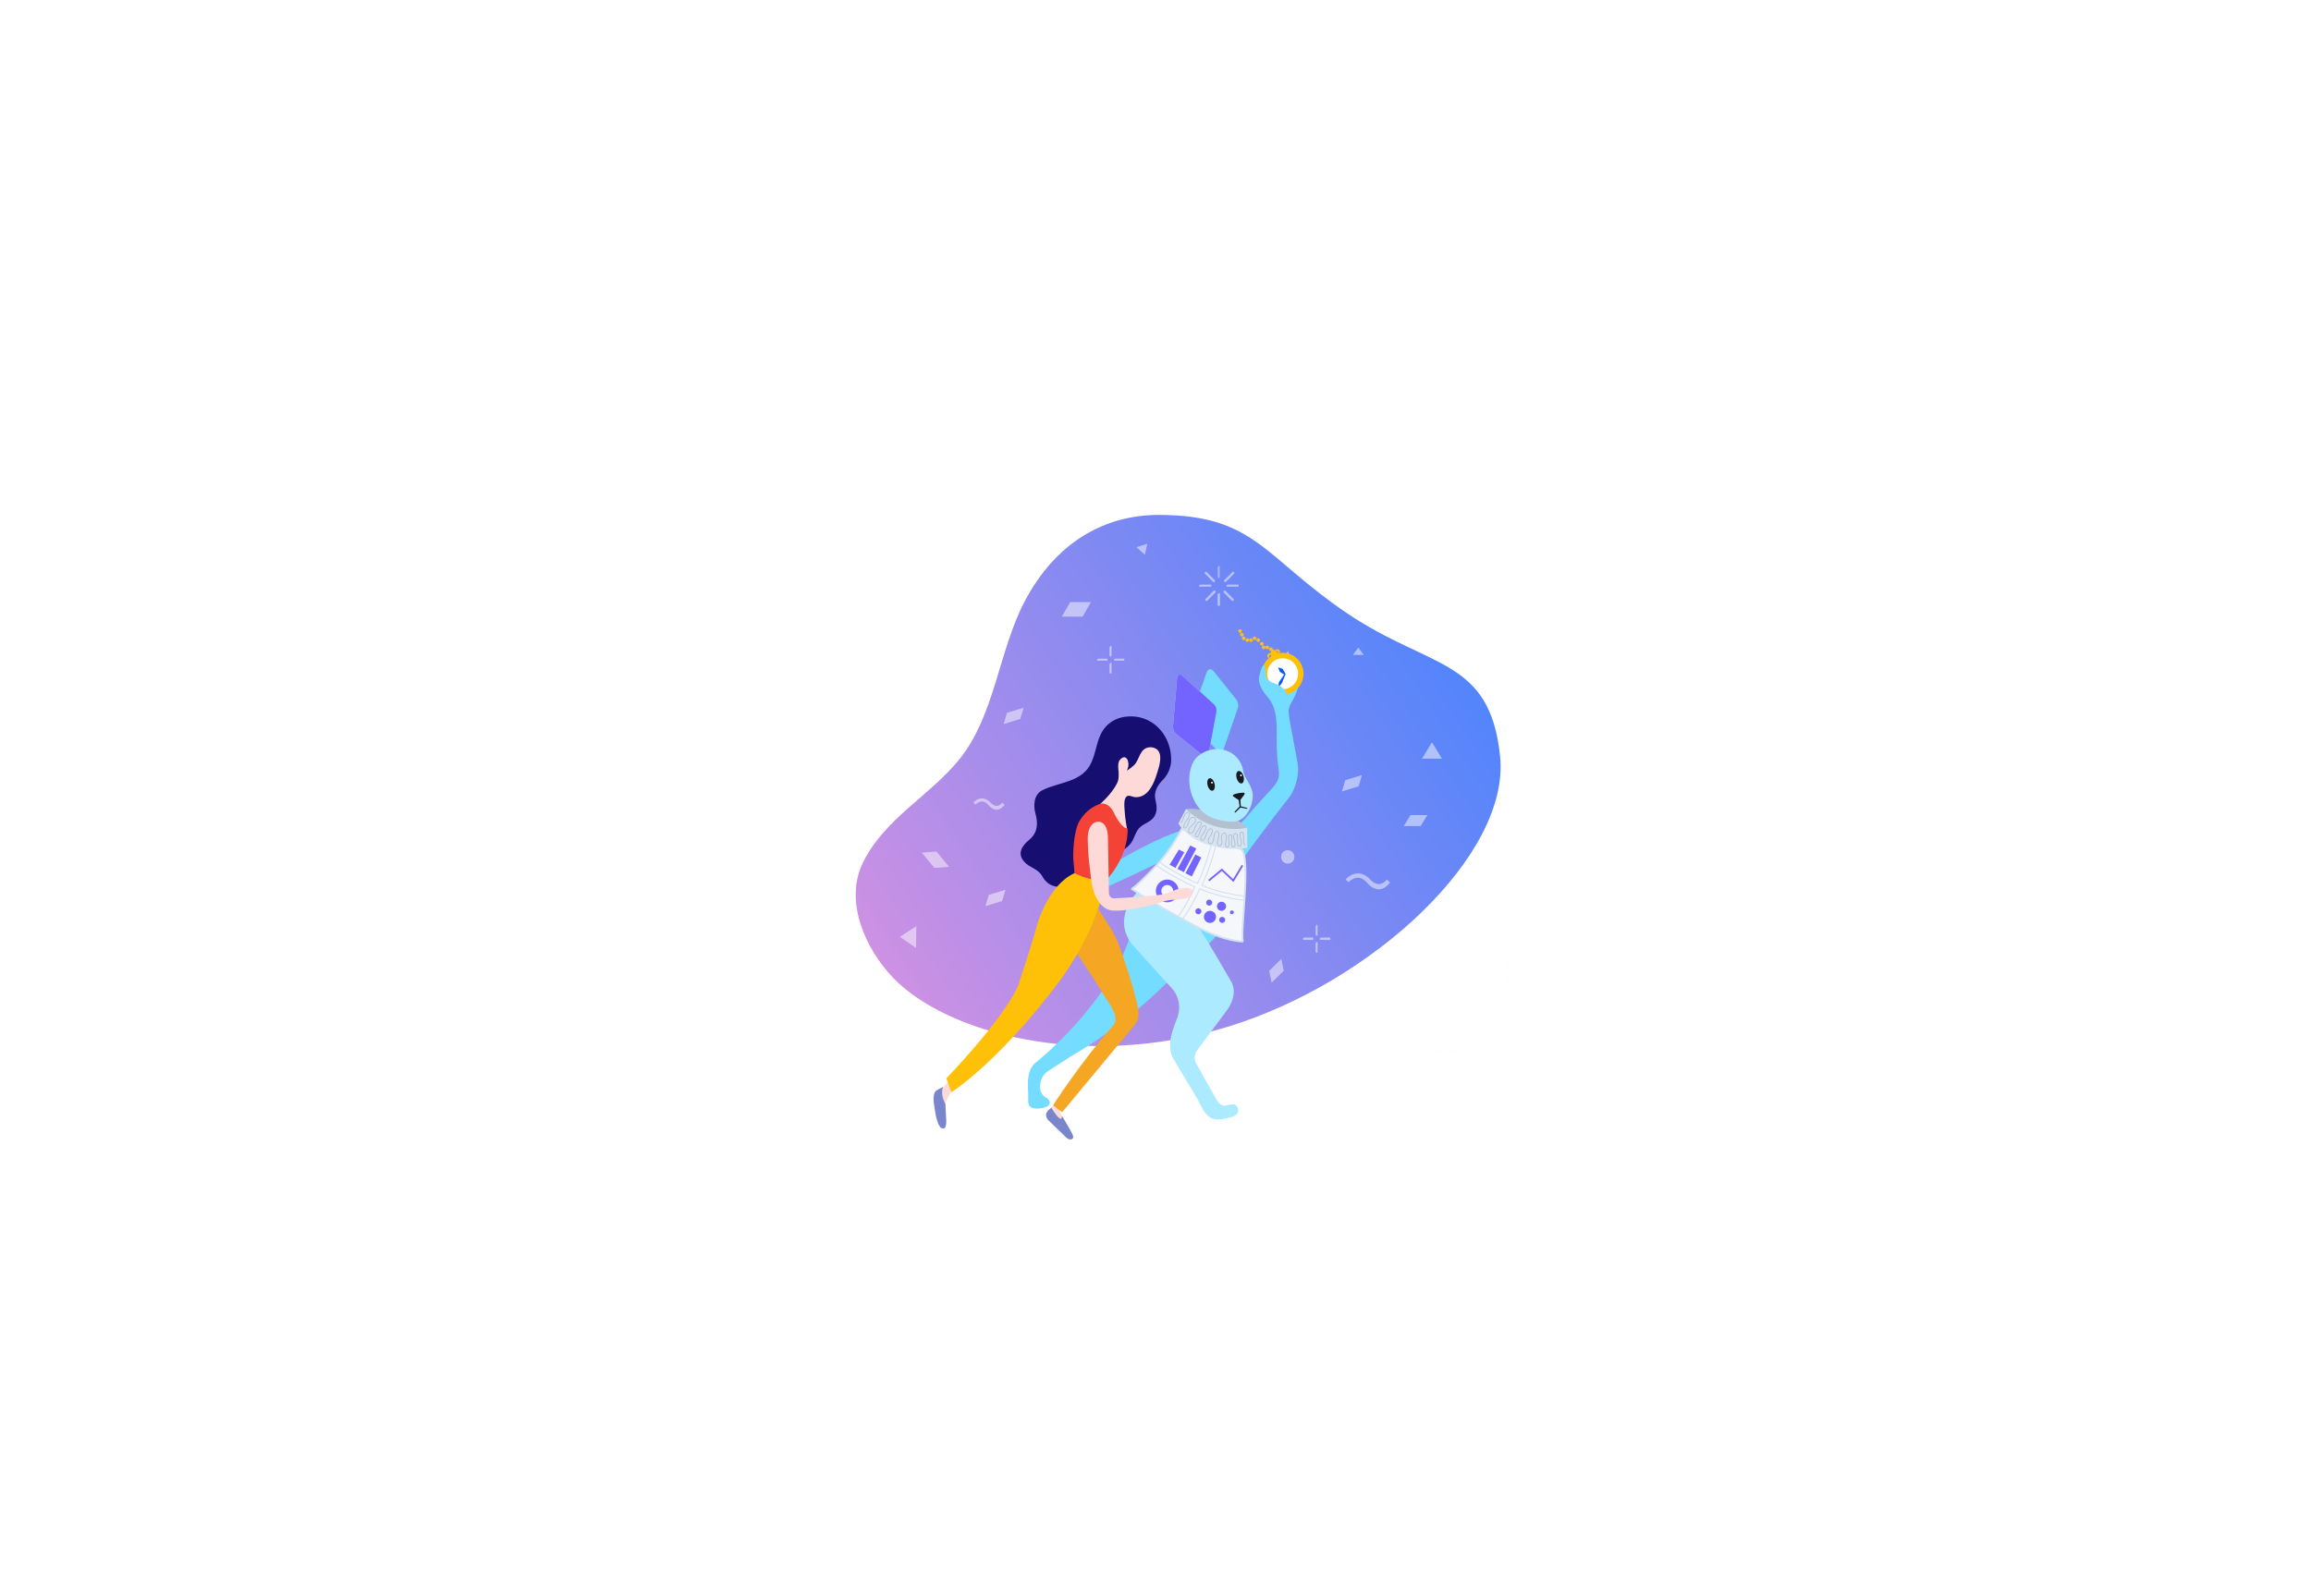 <?xml version="1.0" encoding="UTF-8"?>
<svg width="1265px" height="874px" viewBox="0 0 1265 874" version="1.1" xmlns="http://www.w3.org/2000/svg" xmlns:xlink="http://www.w3.org/1999/xlink">
    <rect x="0" y="0" width="1265" height="874" fill="#333333" stroke="none"/>
    <!-- Generator: Sketch 52.4 (67378) - http://www.bohemiancoding.com/sketch -->
    <title>P_alice_top</title>
    <desc>Created with Sketch.</desc>
    <defs>
        <rect id="path-1" x="0" y="0" width="1265" height="874"></rect>
        <linearGradient x1="106.748%" y1="57.755%" x2="-6.099%" y2="57.755%" id="linearGradient-3">
            <stop stop-color="#055AFE" offset="0%"></stop>
            <stop stop-color="#C86DD7" offset="100%"></stop>
        </linearGradient>
        <polygon id="path-4" points="0.073 0 1.363 0 1.363 6.857 0.073 6.857"></polygon>
        <polygon id="path-6" points="0.073 0 5.829 0 5.829 1.127 0.073 1.127"></polygon>
        <polygon id="path-8" points="0.073 1.85097399e-05 1.232 1.85097399e-05 1.232 5.738 0.073 5.738"></polygon>
    </defs>
    <g id="Page-1" stroke="none" stroke-width="1" fill="none" fill-rule="evenodd">
        <g id="P_alice_top">
            <mask id="mask-2" fill="white">
                <use xlink:href="#path-1"></use>
            </mask>
            <use id="Rectangle" fill="#FFFFFF" fill-rule="nonzero" xlink:href="#path-1"></use>
            <g id="P_illust1" mask="url(#mask-2)">
                <g transform="translate(367, 214)">
                    <rect id="Rectangle" fill="#FFFFFF" fill-rule="nonzero" x="0" y="0" width="531" height="447"></rect>
                    <path d="M349.633,93.215 C393.834,121.959 385.31,144.113 406.774,194.636 C428.237,245.158 459.009,257.547 434.272,305.812 C409.535,354.077 308.057,371.629 228.524,348.764 C148.992,325.899 97.37,267.509 89.585,226.48 C85.504,204.973 89.808,176.748 110.147,164.615 C133.338,150.781 160.677,154.012 185.359,145.898 C214.42,136.341 235.223,108.341 261.67,93.215 C294.557,74.623 325.202,77.327 349.633,93.215 Z" id="Fill-1" fill-opacity="0.75" fill="url(#linearGradient-3)" fill-rule="evenodd" transform="translate(265.82, 219.481) rotate(-33) translate(-265.82, -219.481) "></path>
                    <g id="Page-1" opacity="0.5" stroke-width="1" fill="none" fill-rule="evenodd" transform="translate(125.624, 83.758)">
                        <polygon id="Fill-1" fill="#FEFEFE" points="99.984 39.878 88.606 39.878 93.158 31.902 104.535 31.902"></polygon>
                        <polygon id="Fill-2" fill="#FEFEFE" points="285.019 154.526 275.774 154.526 279.472 148.544 288.717 148.544"></polygon>
                        <polygon id="Fill-3" fill="#FEFEFE" points="132.696 239.266 113.496 239.266 121.176 227.302 140.376 227.302"></polygon>
                        <polygon id="Fill-5" fill="#FEFEFE" points="210.066 233.782 203.429 240.263 202.102 233.782 208.739 227.302"></polygon>
                        <polygon id="Fill-6" fill="#FEFEFE" points="18.85 177.455 11.947 169.082 19.978 168.483 26.881 176.856"></polygon>
                        <polygon id="Fill-7" fill="#FEFEFE" points="58.567 92.534 67.699 89.725 65.878 95.888 56.748 98.697"></polygon>
                        <polygon id="Fill-8" fill="#FEFEFE" points="48.611 192.227 57.743 189.419 55.922 195.582 46.792 198.391"></polygon>
                        <polygon id="Fill-10" fill="#FEFEFE" points="243.744 129.42 252.876 126.611 251.057 132.775 241.925 135.584"></polygon>
                        <polygon id="Fill-11" fill="#FEFEFE" points="216.04 71.78 203.097 68.352 212.527 58.819"></polygon>
                        <polygon id="Fill-12" fill="#FEFEFE" points="0 215.185 8.96 209.357 8.807 221.321"></polygon>
                        <polygon id="Fill-13" fill="#FEFEFE" points="285.73 117.639 291.206 108.666 296.681 117.639"></polygon>
                        <polygon id="Fill-14" fill="#FEFEFE" points="247.898 60.813 250.885 56.826 253.872 60.813"></polygon>
                        <polygon id="Fill-15" fill="#FEFEFE" points="129.425 1.842 135.398 0 134.04 5.982"></polygon>
                        <g id="Group-83" transform="translate(39.823, 11.963)">
                            <g id="Group-18" transform="translate(133.979, 0)">
                                <mask id="mask-5" fill="white">
                                    <use xlink:href="#path-4"></use>
                                </mask>
                                <g id="Clip-17"></g>
                                <path d="M1.363,6.613 C1.363,6.925 1.38,6.849 1.07,6.849 L1.039,6.849 C0.729,6.849 0.073,6.925 0.073,6.613 L0.073,0.788 C0.073,0.478 0.729,-9.25486995e-05 1.039,-9.25486995e-05 L1.07,-9.25486995e-05 C1.38,-9.25486995e-05 1.363,0.478 1.363,0.788 L1.363,6.613 Z" id="Fill-16" fill="#FEFEFE" mask="url(#mask-5)"></path>
                            </g>
                            <path d="M135.342,21.67 C135.342,21.98 135.358,22.027 135.049,22.027 L135.017,22.027 C134.707,22.027 134.052,21.98 134.052,21.67 L134.052,15.847 C134.052,15.535 134.707,14.993 135.017,14.993 L135.049,14.993 C135.358,14.993 135.342,15.535 135.342,15.847 L135.342,21.67 Z" id="Fill-19" fill="#FEFEFE"></path>
                            <path d="M145.481,11.246 C145.481,11.556 145.741,11.476 145.431,11.476 L139.632,11.476 C139.322,11.476 138.845,11.556 138.845,11.246 L138.845,11.214 C138.845,10.902 139.322,10.365 139.632,10.365 L145.431,10.365 C145.741,10.365 145.481,10.902 145.481,11.214 L145.481,11.246 Z" id="Fill-21" fill="#FEFEFE"></path>
                            <path d="M130.549,11.246 C130.549,11.556 130.744,11.476 130.436,11.476 L124.634,11.476 C124.326,11.476 123.913,11.556 123.913,11.246 L123.913,11.214 C123.913,10.902 124.326,10.365 124.634,10.365 L130.436,10.365 C130.744,10.365 130.549,10.902 130.549,11.214 L130.549,11.246 Z" id="Fill-23" fill="#FEFEFE"></path>
                            <path d="M138.684,8.816 C138.427,9.075 138.007,9.075 137.749,8.814 C137.491,8.557 137.491,8.136 137.749,7.876 L142.114,3.494 C142.373,3.233 142.791,3.233 143.051,3.494 C143.307,3.754 143.308,4.175 143.051,4.432 L138.684,8.816 Z" id="Fill-25" fill="#FEFEFE"></path>
                            <path d="M128.395,19.148 C128.136,19.408 127.717,19.408 127.459,19.148 C127.2,18.888 127.2,18.467 127.459,18.209 L131.825,13.825 C132.083,13.565 132.502,13.565 132.76,13.825 C133.018,14.085 133.018,14.506 132.76,14.764 L128.395,19.148 Z" id="Fill-27" fill="#FEFEFE"></path>
                            <path d="M142.737,19.148 C142.48,19.408 142.062,19.408 141.802,19.148 L137.437,14.764 C137.179,14.506 137.179,14.085 137.437,13.825 C137.695,13.565 138.114,13.565 138.373,13.825 L142.737,18.209 C142.997,18.467 142.997,18.888 142.737,19.148" id="Fill-29" fill="#FEFEFE"></path>
                            <path d="M132.448,8.816 C132.19,9.075 131.772,9.075 131.513,8.814 L127.147,4.432 C126.89,4.175 126.89,3.754 127.147,3.494 C127.405,3.233 127.824,3.233 128.083,3.494 L132.448,7.876 C132.707,8.136 132.707,8.557 132.448,8.816" id="Fill-31" fill="#FEFEFE"></path>
                            <path d="M75.982,49.411 C75.982,49.723 76.164,49.612 75.854,49.612 L75.822,49.612 C75.513,49.612 74.876,49.723 74.876,49.411 L74.876,44.744 C74.876,44.434 75.513,43.874 75.822,43.874 L75.854,43.874 C76.164,43.874 75.982,44.434 75.982,44.744 L75.982,49.411 Z" id="Fill-33" fill="#FEFEFE"></path>
                            <path d="M75.982,58.677 C75.982,58.987 76.164,59.052 75.854,59.052 L75.822,59.052 C75.513,59.052 74.876,58.987 74.876,58.677 L74.876,54.012 C74.876,53.7 75.513,53.129 75.822,53.129 L75.854,53.129 C76.164,53.129 75.982,53.7 75.982,54.012 L75.982,58.677 Z" id="Fill-35" fill="#FEFEFE"></path>
                            <path d="M82.987,51.727 C82.987,52.038 83.085,52.018 82.775,52.018 L78.129,52.018 C77.82,52.018 77.272,52.038 77.272,51.727 L77.272,51.696 C77.272,51.384 77.82,50.908 78.129,50.908 L82.775,50.908 C83.085,50.908 82.987,51.384 82.987,51.696 L82.987,51.727 Z" id="Fill-37" fill="#FEFEFE"></path>
                            <path d="M73.77,51.727 C73.77,52.038 73.857,52.018 73.548,52.018 L68.9,52.018 C68.591,52.018 67.87,52.038 67.87,51.727 L67.87,51.696 C67.87,51.384 68.591,50.908 68.9,50.908 L73.548,50.908 C73.857,50.908 73.77,51.384 73.77,51.696 L73.77,51.727 Z" id="Fill-39" fill="#FEFEFE"></path>
                            <path d="M188.803,202.201 C188.803,202.513 188.808,202.497 188.499,202.497 L188.467,202.497 C188.157,202.497 187.697,202.513 187.697,202.201 L187.697,197.534 C187.697,197.224 188.157,196.573 188.467,196.573 L188.499,196.573 C188.808,196.573 188.803,197.224 188.803,197.534 L188.803,202.201 Z" id="Fill-41" fill="#FEFEFE"></path>
                            <path d="M188.803,211.467 C188.803,211.777 188.808,211.936 188.499,211.936 L188.467,211.936 C188.157,211.936 187.697,211.777 187.697,211.467 L187.697,206.803 C187.697,206.49 188.157,206.013 188.467,206.013 L188.499,206.013 C188.808,206.013 188.803,206.49 188.803,206.803 L188.803,211.467 Z" id="Fill-43" fill="#FEFEFE"></path>
                            <path d="M195.809,204.518 C195.809,204.828 195.73,204.903 195.42,204.903 L190.774,204.903 C190.464,204.903 189.91,204.828 189.91,204.518 L189.91,204.486 C189.91,204.174 190.464,203.607 190.774,203.607 L195.42,203.607 C195.73,203.607 195.809,204.174 195.809,204.486 L195.809,204.518 Z" id="Fill-45" fill="#FEFEFE"></path>
                            <path d="M186.407,204.518 C186.407,204.828 186.501,204.903 186.192,204.903 L181.546,204.903 C181.236,204.903 180.692,204.828 180.692,204.518 L180.692,204.486 C180.692,204.174 181.236,203.607 181.546,203.607 L186.192,203.607 C186.501,203.607 186.407,204.174 186.407,204.486 L186.407,204.518 Z" id="Fill-47" fill="#FEFEFE"></path>
                            <path d="M292.961,220.333 C292.961,220.645 292.835,220.821 292.526,220.821 L292.494,220.821 C292.184,220.821 291.486,220.645 291.486,220.333 L291.486,215.666 C291.486,215.356 292.184,214.898 292.494,214.898 L292.526,214.898 C292.835,214.898 292.961,215.356 292.961,215.666 L292.961,220.333 Z" id="Fill-57" fill="#FEFEFE"></path>
                            <path d="M292.961,229.599 C292.961,229.909 292.835,229.891 292.526,229.891 L292.494,229.891 C292.184,229.891 291.486,229.909 291.486,229.599 L291.486,224.934 C291.486,224.622 292.184,224.153 292.494,224.153 L292.526,224.153 C292.835,224.153 292.961,224.622 292.961,224.934 L292.961,229.599 Z" id="Fill-59" fill="#FEFEFE"></path>
                            <g id="Group-63" transform="translate(293.81, 221.747)">
                                <mask id="mask-7" fill="white">
                                    <use xlink:href="#path-6"></use>
                                </mask>
                                <g id="Clip-62"></g>
                                <path d="M5.788,0.903 C5.788,1.213 5.947,1.111 5.638,1.111 L0.991,1.111 C0.682,1.111 0.073,1.213 0.073,0.903 L0.073,0.871 C0.073,0.559 0.682,0 0.991,0 L5.638,0 C5.947,0 5.788,0.559 5.788,0.871 L5.788,0.903 Z" id="Fill-61" fill="#FEFEFE" mask="url(#mask-7)"></path>
                            </g>
                            <path d="M290.38,222.649 C290.38,222.959 290.528,222.857 290.22,222.857 L285.572,222.857 C285.263,222.857 284.665,222.959 284.665,222.649 L284.665,222.618 C284.665,222.305 285.263,221.747 285.572,221.747 L290.22,221.747 C290.528,221.747 290.38,222.305 290.38,222.618 L290.38,222.649 Z" id="Fill-64" fill="#FEFEFE"></path>
                            <path d="M259.409,263.791 C259.409,264.103 259.591,264.134 259.282,264.134 L259.25,264.134 C258.94,264.134 258.303,264.103 258.303,263.791 L258.303,259.123 C258.303,258.813 258.94,258.396 259.25,258.396 L259.282,258.396 C259.591,258.396 259.409,258.813 259.409,259.123 L259.409,263.791 Z" id="Fill-66" fill="#FEFEFE"></path>
                            <g id="Group-70" transform="translate(258.23, 267.651)">
                                <mask id="mask-9" fill="white">
                                    <use xlink:href="#path-8"></use>
                                </mask>
                                <g id="Clip-69"></g>
                                <path d="M1.179,5.405 C1.179,5.716 1.361,5.738 1.052,5.738 L1.02,5.738 C0.71,5.738 0.073,5.716 0.073,5.405 L0.073,0.741 C0.073,0.429 0.71,1.85097399e-05 1.02,1.85097399e-05 L1.052,1.85097399e-05 C1.361,1.85097399e-05 1.179,0.429 1.179,0.741 L1.179,5.405 Z" id="Fill-68" fill="#FEFEFE" mask="url(#mask-9)"></path>
                            </g>
                            <path d="M266.414,266.107 C266.414,266.417 266.513,266.54 266.203,266.54 L261.557,266.54 C261.248,266.54 260.7,266.417 260.7,266.107 L260.7,266.075 C260.7,265.763 261.248,265.06 261.557,265.06 L266.203,265.06 C266.513,265.06 266.414,265.763 266.414,266.075 L266.414,266.107 Z" id="Fill-71" fill="#FEFEFE"></path>
                            <path d="M257.197,266.107 C257.197,266.417 257.284,266.54 256.974,266.54 L252.329,266.54 C252.019,266.54 251.298,266.417 251.298,266.107 L251.298,266.075 C251.298,265.763 252.019,265.06 252.329,265.06 L256.974,265.06 C257.284,265.06 257.197,265.763 257.197,266.075 L257.197,266.107 Z" id="Fill-73" fill="#FEFEFE"></path>
                            <path d="M118.214,168.634 C118.214,170.659 116.579,172.298 114.563,172.298 C112.546,172.298 110.911,170.659 110.911,168.634 C110.911,166.609 112.546,164.967 114.563,164.967 C116.579,164.967 118.214,166.609 118.214,168.634" id="Fill-75" fill="#FEFEFE"></path>
                            <path d="M176.081,159.46 C176.081,161.484 174.446,163.125 172.43,163.125 C170.413,163.125 168.777,161.484 168.777,159.46 C168.777,157.435 170.413,155.792 172.43,155.792 C174.446,155.792 176.081,157.435 176.081,159.46" id="Fill-77" fill="#FEFEFE"></path>
                            <path d="M13.147,133.64 L13.134,133.64 C10.533,133.64 8.663,131.106 8.584,131.011 C7.452,129.81 6.221,129.041 4.998,129.087 C2.992,129.137 1.503,130.791 1.487,130.809 L0.308,129.772 C0.386,129.681 2.24,127.489 4.944,127.415 C6.598,127.376 8.255,128.133 9.741,129.714 C9.789,129.769 11.276,131.531 13.146,131.531 L13.147,131.53 C14.227,131.53 15.275,130.928 16.259,129.742 L17.444,131.016 C16.153,132.57 14.707,133.64 13.147,133.64" id="Fill-79" fill="#FEFEFE"></path>
                            <path d="M215.857,173.549 C214.247,171.842 212.499,170.759 210.759,170.846 C207.908,170.917 205.791,173.284 205.768,173.31 L204.093,171.844 C204.204,171.714 206.839,168.603 210.682,168.497 C210.751,168.495 210.822,168.483 210.892,168.483 C213.229,168.483 215.451,169.583 217.501,171.763 C217.57,171.841 219.683,174.35 222.342,174.35 C223.878,174.349 225.367,173.494 226.767,171.809 L228.451,173.554 C226.616,175.765 224.56,177.221 222.343,177.221 C218.627,177.221 215.968,173.684 215.857,173.549 Z" id="Fill-81" fill="#FEFEFE"></path>
                        </g>
                    </g>
                    <g id="Group-10" stroke-width="1" fill="none" fill-rule="evenodd" transform="translate(144.026, 130.526)">
                        <path d="M146.719,68.595 L132.642,57.238 C132.642,57.238 130.513,55.46 131.157,51.721 L133.261,27.217 C133.261,27.217 133.524,23.302 136.354,25.55 L153.169,40.853 C153.169,40.853 155.382,42.545 154.746,45.543 L150.706,67.196 L146.719,68.595 Z" id="Fill-9" fill-opacity="0.7" fill="#FFFFFF"></path>
                        <path d="M156.317,67.601 L142.092,52.193 C142.092,52.193 140.047,50.216 141.461,46.403 L149.255,24.229 C149.255,24.229 150.579,19.229 153.964,23.791 L165.405,38.114 C165.405,38.114 167.67,40.545 166.371,43.64 L158.11,67.601 L156.317,67.601 Z" id="Fill-7" fill="#73DCFF"></path>
                        <path d="M146.719,68.595 L132.642,57.238 C132.642,57.238 130.513,55.46 131.157,51.721 L133.261,27.217 C133.261,27.217 133.524,23.302 136.354,25.55 L153.169,40.853 C153.169,40.853 155.382,42.545 154.746,45.543 L150.706,67.196 L146.719,68.595 Z" id="Fill-9" fill="#7364FF" style="mix-blend-mode: multiply;"></path>
                        <path d="M164.827,105.978 C164.827,105.978 183.513,153.263 139.412,180.912 C139.412,180.912 115.487,210.494 75.189,233.856 C75.189,233.856 62.33,242.127 62.273,242.163 C58.322,244.704 56.232,253.222 60.982,256.051 C63.674,257.322 64.862,260.159 61.705,261.521 C59.715,262.38 54.531,263.151 52.858,261.39 C51.272,259.72 51.885,256.873 51.815,254.839 C51.739,252.625 51.576,250.41 51.632,248.193 C51.743,243.794 52.775,239.349 56.59,236.712 C56.59,236.712 95.699,205.514 107.453,168.331 C107.453,168.331 103.683,154.81 113.757,140.015 L127.705,125.414 C127.705,125.414 121.734,128.924 93.819,141.575 L89.062,142.351 L89.062,133.785 C89.062,133.785 119.762,114.513 136.423,110.035 C136.423,110.035 140.126,110.874 148.833,101.402 L164.827,105.978 Z" id="Fill-11" fill="#73DCFF"></path>
                        <path d="M111.33,144.15 C111.33,144.15 97.438,157.86 108.526,172.364 C108.526,172.364 122.253,187.83 130.802,197.015 C130.802,197.015 136.712,203.227 133.384,212.739 C130.629,220.081 127.096,228.284 131.623,235.836 C133.99,239.779 136.352,243.724 138.716,247.669 C140.717,251.008 142.74,254.23 144.618,257.605 C146.556,261.088 147.97,265.31 151.613,267.453 C154.86,269.363 159.51,267.999 163.136,267.087 C163.136,267.087 168.03,265.952 166.464,262.055 C166.464,262.055 165.877,259.129 161.571,260.487 C156.656,262.038 155.391,258.351 153.369,254.807 C150.005,248.911 146.884,243.496 143.759,237.777 C143.759,237.777 141.605,234.477 144.346,230.401 L160.592,208.627 C160.592,208.627 166.855,200.703 163.136,193.327 C163.136,193.327 151.588,173.14 145.52,163.823 C145.52,163.823 127.445,145.634 111.33,144.15" id="Fill-13" fill="#ACEAFF"></path>
                        <path d="M193.072,34.997 C192.857,35.185 192.666,35.376 192.504,35.57 C190.665,37.775 191.889,45.786 193.648,47.719 C194.326,44.626 194.399,42.546 196.039,39.832 C197.645,37.175 198.632,34.808 199.532,31.812 C197.393,32.791 194.926,33.379 193.072,34.997" id="Fill-15" fill="#73DCFF"></path>
                        <path d="M202.51,24.356 C202.51,30.67 197.399,35.789 191.094,35.789 C184.789,35.789 179.678,30.67 179.678,24.356 C179.678,18.042 184.789,12.924 191.094,12.924 C197.399,12.924 202.51,18.042 202.51,24.356" id="Fill-17" fill="#FFC107"></path>
                        <path d="M199.532,24.356 C199.532,29.023 195.754,32.807 191.094,32.807 C186.434,32.807 182.656,29.023 182.656,24.356 C182.656,19.689 186.434,15.906 191.094,15.906 C195.754,15.906 199.532,19.689 199.532,24.356" id="Fill-19" fill="#FEFEFE"></path>
                        <polygon id="Fill-21" fill="#055AFE" points="192.738 24.538 191.071 21.703 188.612 20.877 189.548 23.324 191.966 24.853"></polygon>
                        <path d="M192.706,24.533 L190.575,29.684 L188.612,31.812 L189.029,29.038 C188.98,29.051 191.869,24.883 191.869,24.853 C191.869,24.834 192.148,24.727 192.706,24.533 Z" id="Fill-23" fill="#055AFE"></path>
                        <path d="M188.612,13.918 C188.612,15.016 187.724,15.906 186.627,15.906 C185.53,15.906 184.642,15.016 184.642,13.918 C184.642,12.82 185.53,11.93 186.627,11.93 C187.724,11.93 188.612,12.82 188.612,13.918" id="Fill-25" fill="#FFC107"></path>
                        <path d="M186.627,11.93 C186.627,12.479 186.183,12.924 185.634,12.924 C185.086,12.924 184.642,12.479 184.642,11.93 C184.642,11.381 185.086,10.936 185.634,10.936 C186.183,10.936 186.627,11.381 186.627,11.93" id="Fill-27" fill="#FFC107"></path>
                        <path d="M185.634,10.936 C185.634,11.484 185.19,11.93 184.641,11.93 C184.093,11.93 183.649,11.484 183.649,10.936 C183.649,10.387 184.093,9.941 184.641,9.941 C185.19,9.941 185.634,10.387 185.634,10.936" id="Fill-29" fill="#FFC107"></path>
                        <path d="M183.649,9.941 C183.649,10.49 183.204,10.936 182.656,10.936 C182.108,10.936 181.663,10.49 181.663,9.941 C181.663,9.393 182.108,8.947 182.656,8.947 C183.204,8.947 183.649,9.393 183.649,9.941" id="Fill-29" fill="#FFC107"></path>
                        <path d="M181.663,9.941 C181.663,10.49 181.219,10.936 180.671,10.936 C180.123,10.936 179.678,10.49 179.678,9.941 C179.678,9.393 180.123,8.947 180.671,8.947 C181.219,8.947 181.663,9.393 181.663,9.941" id="Fill-29" fill="#FFC107"></path>
                        <path d="M180.671,7.953 C180.671,8.502 180.226,8.947 179.678,8.947 C179.13,8.947 178.685,8.502 178.685,7.953 C178.685,7.404 179.13,6.959 179.678,6.959 C180.226,6.959 180.671,7.404 180.671,7.953" id="Fill-29" fill="#FFC107"></path>
                        <path d="M178.685,5.965 C178.685,6.514 178.241,6.959 177.693,6.959 C177.145,6.959 176.7,6.514 176.7,5.965 C176.7,5.416 177.145,4.971 177.693,4.971 C178.241,4.971 178.685,5.416 178.685,5.965" id="Fill-29" fill="#FFC107"></path>
                        <path d="M176.7,4.971 C176.7,5.519 176.255,5.965 175.707,5.965 C175.159,5.965 174.715,5.519 174.715,4.971 C174.715,4.422 175.159,3.977 175.707,3.977 C176.255,3.977 176.7,4.422 176.7,4.971" id="Fill-29" fill="#FFC107"></path>
                        <path d="M174.715,5.965 C174.715,6.514 174.27,6.959 173.722,6.959 C173.174,6.959 172.729,6.514 172.729,5.965 C172.729,5.416 173.174,4.971 173.722,4.971 C174.27,4.971 174.715,5.416 174.715,5.965" id="Fill-29" fill="#FFC107"></path>
                        <path d="M172.729,5.965 C172.729,6.514 172.285,6.959 171.736,6.959 C171.188,6.959 170.744,6.514 170.744,5.965 C170.744,5.416 171.188,4.971 171.736,4.971 C172.285,4.971 172.729,5.416 172.729,5.965" id="Fill-29" fill="#FFC107"></path>
                        <path d="M170.744,4.971 C170.744,5.519 170.299,5.965 169.751,5.965 C169.203,5.965 168.758,5.519 168.758,4.971 C168.758,4.422 169.203,3.977 169.751,3.977 C170.299,3.977 170.744,4.422 170.744,4.971" id="Fill-29" fill="#FFC107"></path>
                        <path d="M169.751,2.982 C169.751,3.531 169.307,3.977 168.758,3.977 C168.21,3.977 167.766,3.531 167.766,2.982 C167.766,2.434 168.21,1.988 168.758,1.988 C169.307,1.988 169.751,2.434 169.751,2.982" id="Fill-29" fill="#FFC107"></path>
                        <path d="M168.758,0.994 C168.758,1.543 168.314,1.988 167.766,1.988 C167.218,1.988 166.773,1.543 166.773,0.994 C166.773,0.445 167.218,0 167.766,0 C168.314,0 168.758,0.445 168.758,0.994" id="Fill-29" fill="#FFC107"></path>
                        <path d="M165.325,110.304 C165.816,108.061 169.553,104.881 170.965,103.188 C173.365,100.312 175.833,97.49 178.345,94.707 C179.969,92.907 181.612,91.124 183.272,89.356 C187.097,85.279 189.818,82.618 188.861,76.699 C188.207,72.652 187.984,68.511 187.816,64.424 C187.585,58.777 188.214,53.066 187.302,47.457 C186.852,44.684 186.01,41.912 184.575,39.465 C183.402,37.464 181.542,35.819 180.273,33.787 C178.858,31.522 177.724,28.809 178.185,26.107 C178.397,24.924 178.704,23.743 179.091,22.603 C179.311,21.957 179.619,20.563 180.195,20.125 C181.514,19.121 181.673,21.512 181.698,22.264 C181.752,23.871 181.516,25.514 182.489,26.951 C183.83,28.93 185.884,29.285 187.952,30.184 C189.563,30.885 191.147,32.026 192.285,33.365 C194.402,35.858 194.224,41.248 194.333,44.263 C194.504,48.963 195.6,53.404 196.436,58.026 C196.998,61.142 197.566,64.257 198.143,67.372 C198.936,71.649 199.92,75.181 199.375,79.555 C198.783,84.306 197.03,89.116 194.002,92.916 C193.997,92.921 180.322,110.083 167.49,128.244 C167.49,128.244 163.34,119.386 165.325,110.304" id="Fill-117" fill="#73DCFF"></path>
                        <path d="M155.856,101.097 C155.856,101.097 168.303,103.703 171.685,108.952 C171.685,108.952 154.947,118.886 138.212,98.495 C142.082,97.862 147.963,98.729 155.856,101.097 Z" id="Fill-119" fill="#B2C0D0"></path>
                        <path d="M169.613,170.99 C169.607,170.99 159.71,171.325 143.563,162.61 C143.563,162.61 123.049,152.004 108.204,142.038 C109.123,142.655 118.778,132.609 119.498,131.884 C126.359,124.976 131.239,117.929 135.788,109.355 C135.788,109.355 168.012,120.274 168.025,120.279 C174.504,122.499 167.023,171.078 169.613,170.99 Z" id="Fill-121" stroke="#D3E1F0" fill="#F6F7FA"></path>
                        <circle id="Oval" stroke="#7364FF" stroke-width="3" cx="127.895" cy="143.289" r="4.737"></circle>
                        <path d="M138.197,98.42 L134.014,106.278 C134.014,106.278 136.554,112.166 147.012,116.877 C147.012,116.877 158.214,122.029 171.737,119.674 L171.688,108.674 C171.688,108.674 153.297,113.385 138.197,98.42" id="Fill-123" fill="#D7E3F0"></path>
                        <path d="M151.859,118.64 C149.597,127.055 147.119,133.901 144.425,139.179 C144.425,139.179 130.419,132.825 123.639,127.429" id="Stroke-125" stroke="#D3E1F0" stroke-width="0.6"></path>
                        <path d="M154.316,119.187 C152.124,127.482 149.659,134.466 146.919,140.141 C146.919,140.141 155.447,144.382 170.437,146.21" id="Stroke-127" stroke="#D3E1F0" stroke-width="0.6"></path>
                        <path d="M170.01,148.313 C170.01,148.313 159.617,147.823 145.618,142.162 C145.618,142.162 141.931,151.089 136.314,158.625" id="Stroke-129" stroke="#D3E1F0" stroke-width="0.6"></path>
                        <path d="M122.045,129.228 C122.045,129.228 126.763,133.582 142.948,141.087 C142.948,141.087 139.69,149.068 133.905,157.397" id="Stroke-131" stroke="#D3E1F0" stroke-width="0.6"></path>
                        <g id="Group-6" transform="translate(143.289, 148.026)" fill="#7364FF">
                            <path d="M6.841,12.575 C8.551,13.22 10.456,12.355 11.101,10.642 C11.746,8.929 10.884,7.02 9.174,6.375 C7.462,5.729 5.555,6.595 4.911,8.307 C4.266,10.021 5.13,11.929 6.841,12.575" id="Fill-139"></path>
                            <path d="M13.133,10.545 C12.811,11.4 13.241,12.354 14.095,12.676 C14.951,12.998 15.902,12.565 16.224,11.71 C16.545,10.856 16.115,9.903 15.26,9.58 C14.406,9.258 13.454,9.691 13.133,10.545" id="Fill-141"></path>
                            <path d="M13.451,6 C14.736,6.485 16.168,5.835 16.651,4.552 C17.135,3.266 16.487,1.829 15.203,1.345 C13.917,0.86 12.486,1.512 12.002,2.798 C11.519,4.081 12.166,5.515 13.451,6" id="Fill-143"></path>
                            <path d="M6.993,3.207 C7.846,3.53 8.801,3.096 9.123,2.24 C9.445,1.383 9.013,0.429 8.159,0.107 C7.304,-0.215 6.35,0.216 6.028,1.072 C5.705,1.929 6.137,2.885 6.993,3.207" id="Fill-145"></path>
                            <path d="M1.072,7.944 C1.925,8.266 2.88,7.833 3.202,6.977 C3.524,6.12 3.092,5.166 2.238,4.844 C1.383,4.521 0.429,4.952 0.107,5.809 C-0.216,6.666 0.216,7.622 1.072,7.944" id="Fill-145-Copy"></path>
                            <path d="M19.634,7.976 C20.181,8.182 20.792,7.904 20.999,7.356 C21.205,6.807 20.928,6.196 20.381,5.99 C19.833,5.783 19.222,6.059 19.016,6.608 C18.809,7.156 19.086,7.769 19.634,7.976" id="Fill-147"></path>
                        </g>
                        <path d="M135.007,105.85 C136.197,106.06 136.682,103.547 136.98,102.767 C137.303,101.923 137.889,100.394 138.958,100.408 C141.484,100.441 138.998,103.952 138.484,104.719 C137.932,105.541 137.349,106.464 137.018,107.417 C136.641,108.507 137.084,109.37 138.212,108.479 C139.402,107.537 139.417,105.533 140.079,104.24 C140.78,102.872 143.501,102.256 143.362,104.475 C143.257,106.142 141.376,107.411 140.386,108.51 C139.933,109.014 139.312,110.082 139.535,110.811 C139.854,111.851 141.217,111.795 141.886,111.148 C142.51,110.546 142.729,109.225 143.127,108.401 C143.523,107.58 143.937,106.649 144.558,105.986 C145.251,105.246 146.664,105.251 146.545,106.445 C146.424,107.654 145.317,109.051 144.733,110.058 C144.332,110.749 143.553,111.576 143.337,112.336 C143.091,113.205 143.942,114.041 144.588,113.543 C145.095,113.151 145.561,111.706 145.815,111.094 C146.181,110.211 146.368,109.185 146.955,108.418 C147.699,107.446 149.105,107.142 149.078,108.686 C149.053,110.064 147.995,111.307 147.291,112.37 C146.867,113.009 145.967,113.881 146.196,114.75 C146.469,115.788 147.468,115.798 148.001,115.116 C149.155,113.64 149.238,111.654 150.325,110.127 C150.732,109.556 151.685,108.813 152.21,109.474 C153.475,111.069 151.121,113.479 150.52,114.874 C149.703,116.769 151.786,118.684 152.765,116.608 C153.556,114.934 153.189,112.546 154.403,111.129 C155.062,110.36 155.839,110.676 156.095,111.606 C156.369,112.6 155.957,113.982 155.781,114.962 C155.631,115.793 155.142,116.798 155.428,117.656 C155.784,118.724 156.761,118.819 157.404,117.986 C158.474,116.598 157.126,114.493 157.736,112.927 C157.968,112.334 158.41,111.628 159.063,111.574 C160.639,111.443 160.239,114.359 160.148,115.307 C160.071,116.094 159.107,119.296 160.649,119.296 C162.275,119.296 161.71,116.339 161.639,115.346 C161.597,114.756 161.383,113.56 161.626,113.011 C161.995,112.174 163.088,112.522 163.263,113.291 C163.409,113.933 163.14,115.183 163.121,115.892 C163.096,116.81 162.67,119.749 164.355,119.125 C165.708,118.625 164.651,115.906 164.462,114.961 C164.315,114.232 164.058,113.254 164.355,112.528 C164.683,111.727 165.756,111.624 166.139,112.41 C166.527,113.206 166.295,114.94 166.34,115.865 C166.374,116.545 166.256,117.546 166.612,118.184 C167.114,119.084 167.917,119 168.298,118.054 C168.849,116.69 168.176,115.15 167.876,113.807 C167.717,113.1 167.502,111.152 168.651,111.104 C170.87,111.014 168.38,117.544 170.744,118.145" id="Stroke-151" stroke="#B2C0D0" stroke-width="0.5"></path>
                        <path d="M115.645,49.112 C124.692,52.572 130.502,62.047 130.015,72.623 C130.015,72.623 129.754,78.28 125.461,82.523 C122.523,85.426 120.438,89.252 121.418,93.334 C122.232,96.72 122.679,100.349 120.308,103.254 C118.44,105.543 115.357,106.374 113.166,108.267 C110.569,110.512 109.968,114.475 108.04,117.095 C105.865,120.049 101.89,122.373 98.265,123.025 C98.265,123.025 84.342,135.497 77.056,141.025 C69.728,141.025 63.617,142.612 59.439,135.176 C57.092,130.999 52.699,130.754 49.659,127.359 C45.517,122.734 48.464,118.509 52.32,115.32 C57.058,111.401 57.24,106.293 55.778,100.987 C54.55,96.533 54.796,90.578 59.488,88.181 C68.091,83.786 79.92,83.944 85.383,74.808 C89.589,67.776 88.699,59.192 94.577,53.02 C97.296,50.164 100.937,48.451 104.85,47.93 C108.768,47.407 112.413,47.876 115.645,49.112" id="Fill-153" fill="#160F71"></path>
                        <path d="M121.601,81.014 C119.827,86.248 116.374,92.546 110.076,91.918 C108.775,91.789 107.089,90.685 105.878,91.435 C103.763,92.747 104.526,97.569 104.613,99.711 C104.754,103.198 105.902,109.548 105.902,109.55 C105.902,109.551 105.384,114.326 105.384,114.326 C105.384,114.326 86.376,99.511 86.365,99.502 C87.08,100.06 94.079,92.906 94.621,92.331 C96.79,90.024 98.737,87.505 100.255,84.701 C101.538,82.33 101.339,80.169 101.244,77.532 C101.244,77.532 100.468,73.166 102.019,71.445 C103.161,70.177 104.737,69.344 105.902,71.046 C105.902,71.046 106.549,71.841 106.678,73.958 C106.678,73.958 106.764,75.414 105.816,77.355 C105.816,77.355 107.282,76.649 109.611,74.532 C112.875,71.564 112.629,65.222 118.064,64.649 C118.064,64.649 123.326,63.943 124.016,69.326 C124.464,72.823 122.691,77.802 121.601,81.014 Z" id="Fill-155" fill="#FDD9D7"></path>
                        <path d="M99.297,101.747 C99.297,101.747 103.328,109.547 106.165,108.936 C106.165,108.936 107.734,123.158 93.866,138.184 C93.866,138.184 87.577,138.349 77.225,133.918 C76.983,133.815 76.968,131.369 76.947,131.124 C76.719,128.539 76.398,125.95 76.442,123.355 C76.597,114.204 78.192,107.84 79.753,105.185 C82.184,101.051 85.792,97.646 90.356,95.917 C90.356,95.917 95.625,92.956 99.297,101.747 Z" id="Fill-157" fill="#F44336"></path>
                        <path d="M9.927,253.079 C9.927,253.079 6.824,257.056 6.089,261.283 C6.089,261.283 1.48,262.878 2.031,256.441 C1.058,256.407 1.571,255.138 3.57,252.633 C5.568,250.129 7.687,248.099 9.927,246.546 L9.927,253.079 Z" id="Fill-159" fill="#FDD9D7"></path>
                        <path d="M5.245,250.522 C5.245,250.522 3.318,254.249 6.454,259.908 C6.454,259.908 6.949,269.21 6.949,269.211 C6.949,270.477 6.92,273.264 5.363,273.383 C1.935,273.644 0.793,263.82 0.432,261.43 C0.069,259.032 -0.786,253.83 1.787,252.419 C1.79,252.417 5.245,250.522 5.245,250.522" id="Fill-161" fill="#7986CB"></path>
                        <path d="M67.236,258.779 L64.032,262.419 C66.942,267.273 70.085,270.598 73.46,272.393 L68.849,263.862 L69.798,260.34 L67.236,258.779 Z" id="Fill-163" fill="#FDD9D7"></path>
                        <path d="M89.689,152.463 C89.995,152.937 97.497,164.261 99.365,168.127 C101.708,172.976 103.353,178.23 105.072,183.326 C106.964,188.934 108.86,194.877 110.254,200.58 C111.466,205.538 113.936,212.099 110.166,216.587 C110.161,216.594 70.372,264.44 70.372,264.44 L65.394,260.649 C65.394,260.649 80.661,236.9 98.133,217.173 C102.061,212.738 96.939,206.285 94.679,202.668 C92.533,199.232 90.386,195.796 88.24,192.36 L78.237,177.138 C85.668,160.372 89.486,152.146 89.689,152.463 Z" id="Fill-165" fill="#F5A623"></path>
                        <path d="M76.409,277.57 C76.742,279.873 74.076,279.713 72.716,278.398 C72.714,278.396 62.839,268.842 62.839,268.842 C62.839,268.842 59.966,266.104 62.839,263.384 L64.416,261.966 C68.153,267.935 70.124,269.474 70.329,266.584 C74.25,272.989 76.276,276.65 76.409,277.57 Z" id="Fill-167" fill="#7986CB"></path>
                        <path d="M93.657,138.279 C93.657,138.279 91.464,161.25 70.081,191.05 C70.081,191.05 41.223,231.645 9.865,253.505 L6.949,245.93 C6.949,245.93 36.696,215.344 46.055,195.816 C46.055,195.816 54.488,170.561 56.9,160.989 C56.9,160.989 63.016,139.843 77.161,133.566 C77.161,133.566 83.71,136.937 92.321,138.279 C93.212,138.279 93.657,138.279 93.657,138.279 Z" id="Fill-169" fill="#FFC107"></path>
                        <path d="M84.606,111.707 C84.852,110.176 85.339,108.725 86.255,107.498 C87.601,105.696 89.516,104.933 91.676,105.64 C91.676,105.64 95.322,106.496 95.452,114.125 L95.971,144.513 C95.971,144.513 96.153,147.668 99.099,147.352 C99.099,147.352 115.255,146.536 123.321,145.47 C126.815,145.323 129.445,143.746 132.628,142.644 C133.978,142.177 135.47,141.915 136.877,141.718 C138.522,141.488 141.791,141.575 141.95,143.856 C142.087,145.83 139.894,146.896 138.367,147.305 C138.367,147.305 134.145,148.039 131.707,148.083 C129.302,148.126 126.626,148.722 124.366,149.516 C120.517,150.867 116.729,151.698 112.735,152.49 C108.19,153.391 103.477,154.244 98.829,154.068 C98.829,154.068 91.528,154.878 87.747,143.882 C86.41,139.992 86.09,135.352 85.561,131.3 C85.023,127.168 84.644,123.011 84.498,118.845 C84.421,116.627 84.226,114.071 84.606,111.707" id="Fill-171" fill="#FDD9D7"></path>
                        <path d="M141.91,73.167 C142.626,71.753 143.558,70.5 144.736,69.502 C153.568,62.021 167.458,65.677 169.483,77.512 C170.098,81.103 172.536,83.571 173.846,86.887 C174.297,88.028 174.62,89.238 174.693,90.469 C175.058,96.624 170.751,105.36 164,105.378 C160.264,105.388 156.336,104.714 152.844,103.385 C147.079,101.189 143.485,96.525 141.384,90.811 C139.569,85.873 139.256,78.409 141.91,73.167" id="Fill-173" fill="#ACEAFF"></path>
                        <path d="M153.778,84.569 C154.104,86.475 153.519,88.213 152.473,88.451 C151.426,88.689 150.314,87.336 149.988,85.429 C149.662,83.522 150.246,81.784 151.292,81.546 C152.339,81.309 153.452,82.662 153.778,84.569" id="Fill-175" fill="#171B20" transform="translate(151.883, 84.999) rotate(-6) translate(-151.883, -84.999) "></path>
                        <path d="M169.661,80.592 C169.987,82.499 169.403,84.237 168.356,84.475 C167.31,84.712 166.197,83.359 165.871,81.453 C165.545,79.546 166.129,77.807 167.175,77.57 C168.222,77.332 169.335,78.685 169.661,80.592" id="Fill-177" fill="#171B20" transform="translate(167.766, 81.022) rotate(-7) translate(-167.766, -81.022) "></path>
                        <path d="M171.146,97.707 C170.765,97.585 168.786,97.112 168.192,96.962 L167.934,93.399 C168.18,93.229 170.114,90.513 170.114,90.513 C170.79,89.26 169.086,89.489 169.086,89.489 C165.861,89.692 164.322,90.503 164.303,90.513 C163.791,90.784 163.568,91.188 164.104,91.581 C164.419,91.812 164.752,92.022 165.076,92.24 C165.486,92.516 165.896,92.791 166.309,93.062 C166.527,93.204 166.772,93.416 167.021,93.499 L167.501,97.069 C166.984,97.613 166.466,98.156 165.949,98.7 C165.613,99.053 165.2,99.46 164.887,99.816 C164.583,100.162 164.914,100.623 165.258,100.297 C165.584,99.986 166.029,99.552 166.374,99.216 C166.92,98.683 167.467,98.15 168.013,97.617 C168.682,97.753 169.327,97.881 170.02,98.026 C170.349,98.094 171.666,98.517 171.733,98.11 C171.782,97.813 171.315,97.761 171.146,97.707" id="Fill-179" fill="#171B20"></path>
                        <path d="M152.875,84.005 C152.875,84.279 152.653,84.502 152.379,84.502 C152.105,84.502 151.883,84.279 151.883,84.005 C151.883,83.73 152.105,83.507 152.379,83.507 C152.653,83.507 152.875,83.73 152.875,84.005" id="Fill-181" fill="#FEFEFE"></path>
                        <path d="M168.758,80.028 C168.758,80.302 168.536,80.525 168.262,80.525 C167.988,80.525 167.766,80.302 167.766,80.028 C167.766,79.754 167.988,79.531 168.262,79.531 C168.536,79.531 168.758,79.754 168.758,80.028" id="Fill-183" fill="#FEFEFE"></path>
                        <path d="M188.257,13.476 L184.657,15.806 C184.326,16.023 183.912,15.876 183.732,15.477 C183.552,15.077 183.674,14.577 184.004,14.359 L187.604,12.03 C187.935,11.813 188.349,11.96 188.529,12.359 C188.709,12.759 188.587,13.259 188.257,13.476 M183.351,13.418 C182.705,13.768 182.467,14.572 182.819,15.215 C183.171,15.857 183.981,16.095 184.627,15.744 L188.91,13.424 C189.556,13.074 189.795,12.269 189.442,11.627 C189.09,10.984 188.28,10.747 187.634,11.097 L183.351,13.418 Z" id="Fill-185" fill="#FFC107"></path>
                        <g id="Group-11" transform="translate(129.079, 118.421)" fill="#7364FF">
                            <polygon id="Path-2" points="0.099 10.519 5.21 2.22 8.149 3.728 3.33 12.288"></polygon>
                            <polygon id="Path-2-Copy" points="4.441 12.821 11.418 0.015 14.72 1.636 7.904 14.602"></polygon>
                            <polygon id="Path-2-Copy-2" points="8.799 15.172 14.165 4.927 17.467 6.548 12.262 16.953"></polygon>
                        </g>
                        <polyline id="Path-4" stroke="#7364FF" points="150.632 137.618 157.788 131.707 164.048 137.618 169.083 129.28"></polyline>
                    </g>
                </g>
            </g>
        </g>
    </g>
</svg>